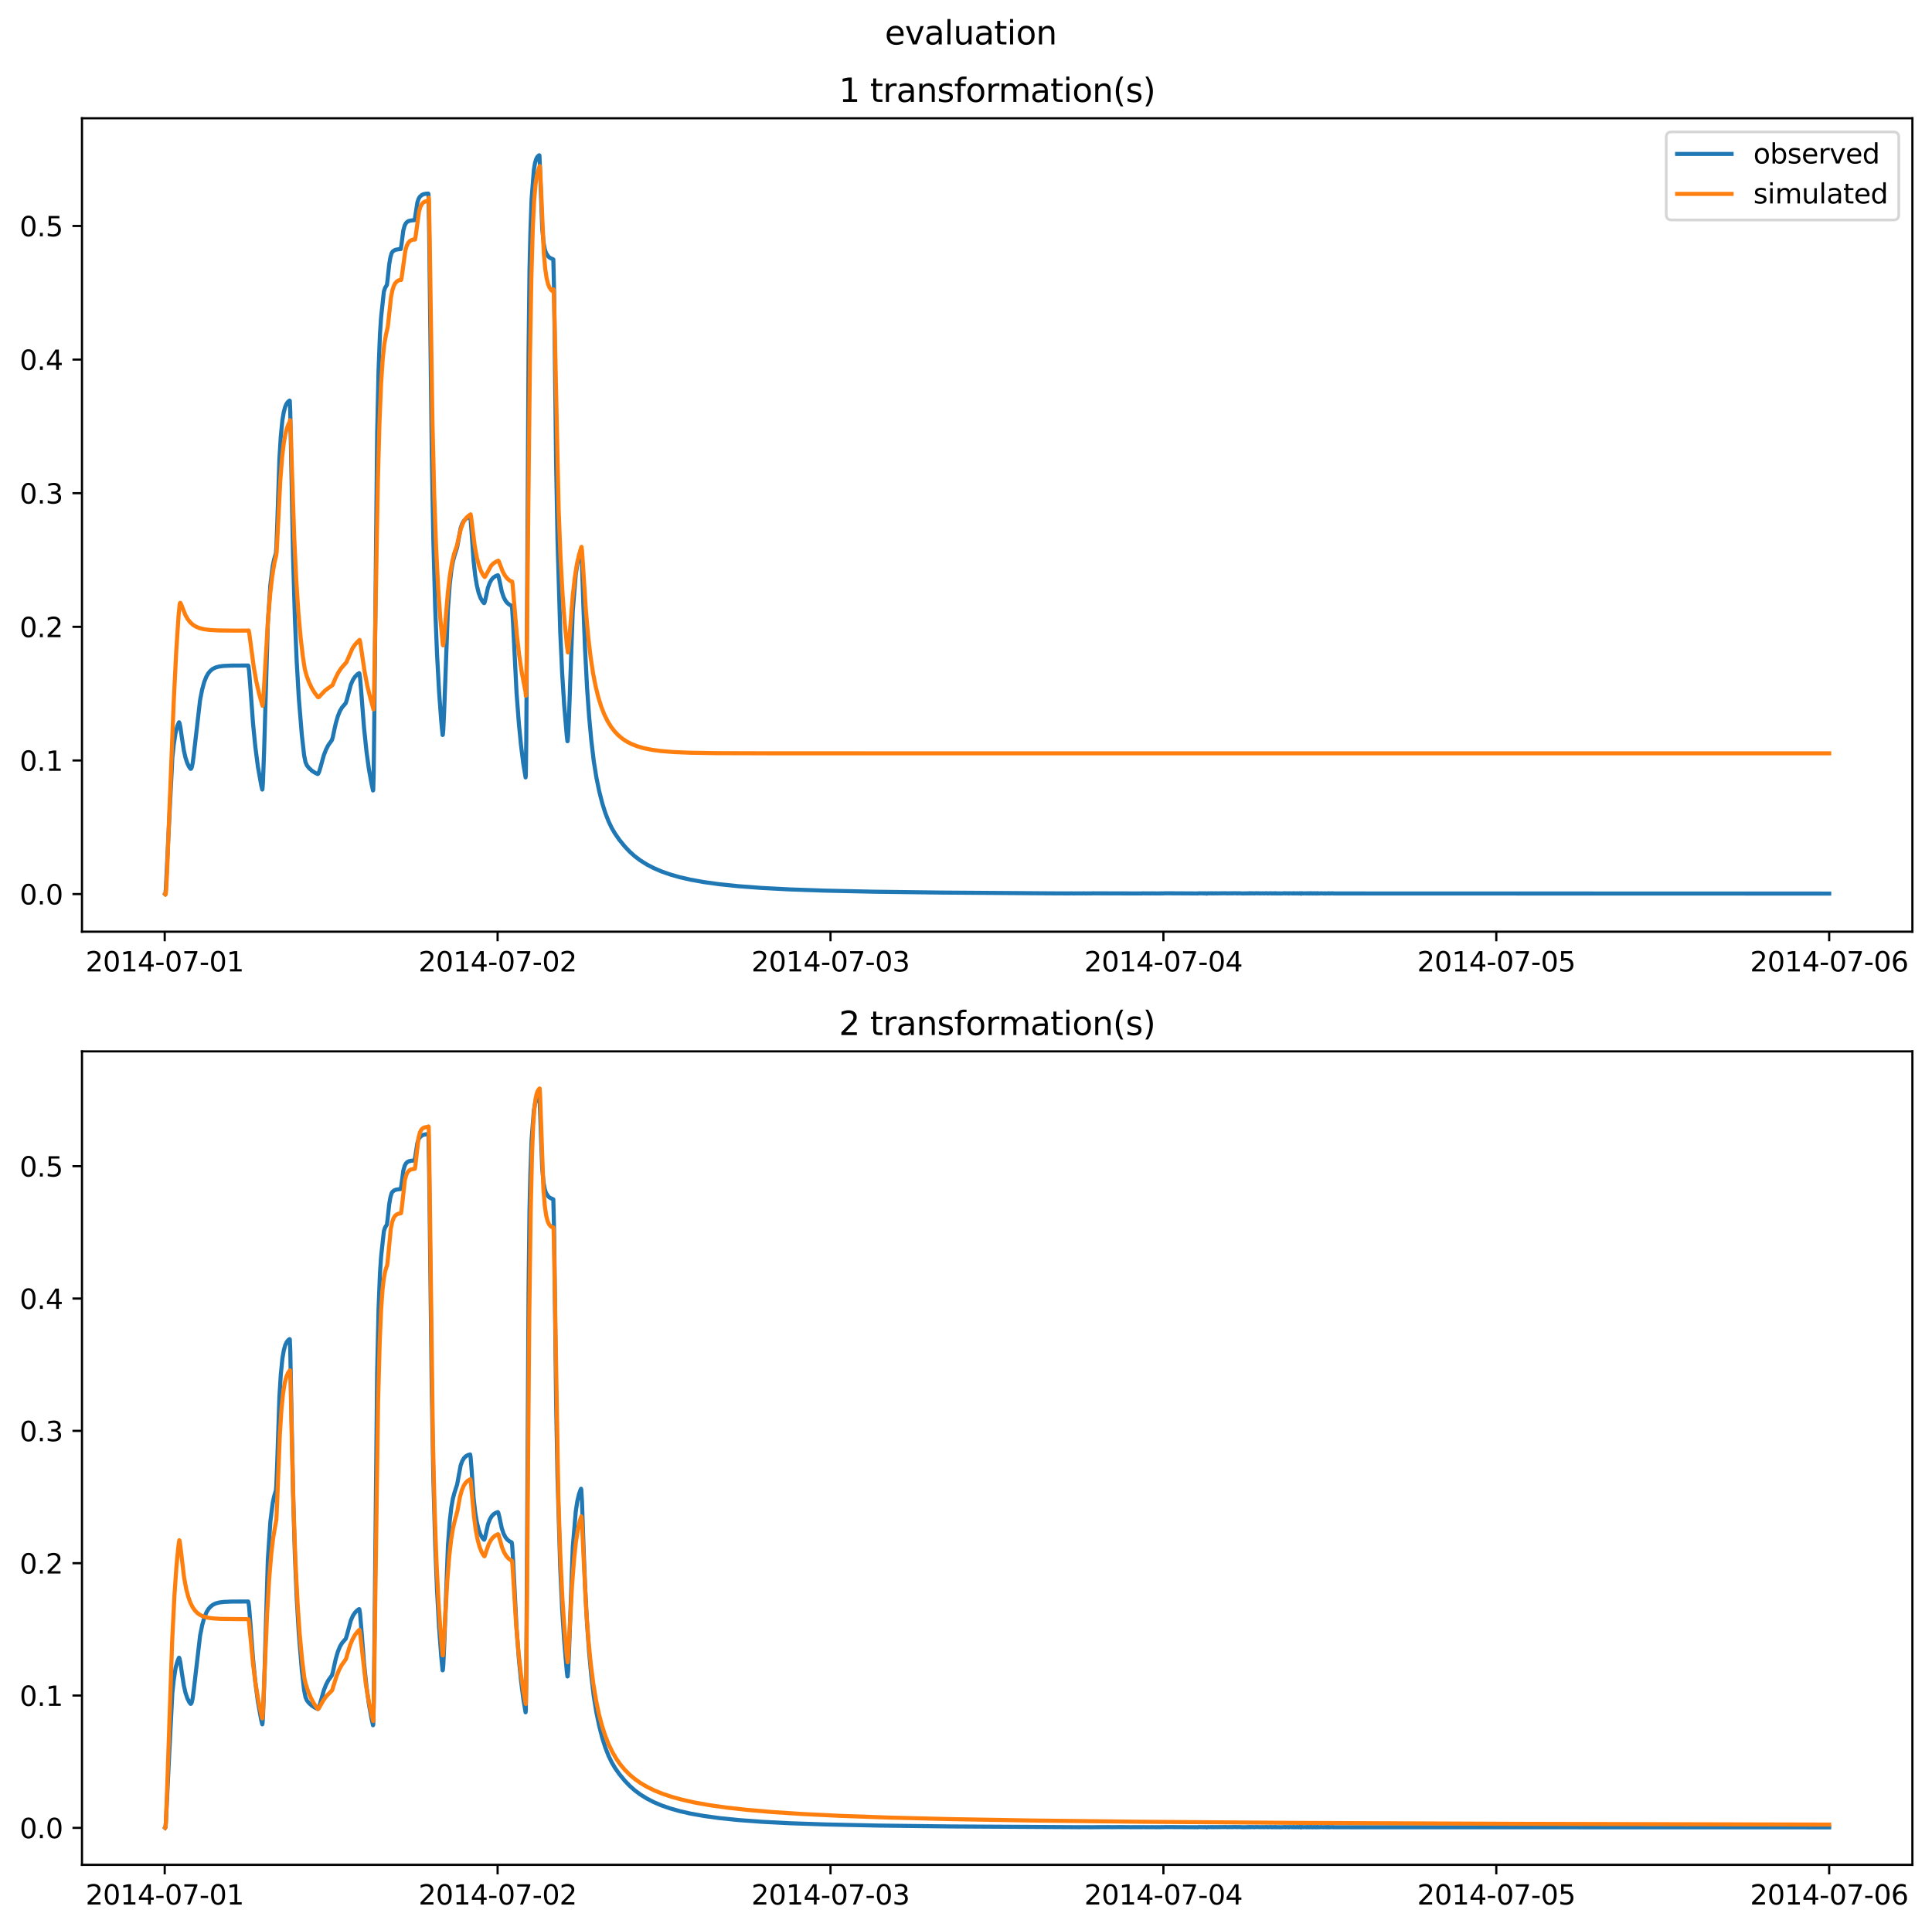 <?xml version="1.0" encoding="utf-8" standalone="no"?>
<!DOCTYPE svg PUBLIC "-//W3C//DTD SVG 1.1//EN"
  "http://www.w3.org/Graphics/SVG/1.1/DTD/svg11.dtd">
<svg xmlns:xlink="http://www.w3.org/1999/xlink" width="709.427pt" height="708.798pt" viewBox="0 0 709.427 708.798" xmlns="http://www.w3.org/2000/svg" version="1.1">
 <defs>
  <style type="text/css">*{stroke-linejoin: round; stroke-linecap: butt}</style>
 </defs>
 <g id="figure_1">
  <g id="patch_1">
   <path d="M 0 708.798 
L 709.427 708.798 
L 709.427 0 
L 0 0 
z
" style="fill: #ffffff"/>
  </g>
  <g id="axes_1">
   <g id="patch_2">
    <path d="M 30.103 342.2 
L 702.227 342.2 
L 702.227 43.44 
L 30.103 43.44 
z
" style="fill: #ffffff"/>
   </g>
   <g id="matplotlib.axis_1">
    <g id="xtick_1">
     <g id="line2d_1">
      <defs>
       <path id="m24c9909164" d="M 0 0 
L 0 3.5 
" style="stroke: #000000; stroke-width: 0.8"/>
      </defs>
      <g>
       <use xlink:href="#m24c9909164" x="60.484" y="342.2" style="stroke: #000000; stroke-width: 0.8"/>
      </g>
     </g>
     <g id="text_1">
      <!-- 2014-07-01 -->
      <g transform="translate(31.427 356.798) scale(0.1 -0.1)">
       <defs>
        <path id="DejaVuSans-32" d="M 1228 531 
L 3431 531 
L 3431 0 
L 469 0 
L 469 531 
Q 828 903 1448 1529 
Q 2069 2156 2228 2338 
Q 2531 2678 2651 2914 
Q 2772 3150 2772 3378 
Q 2772 3750 2511 3984 
Q 2250 4219 1831 4219 
Q 1534 4219 1204 4116 
Q 875 4013 500 3803 
L 500 4441 
Q 881 4594 1212 4672 
Q 1544 4750 1819 4750 
Q 2544 4750 2975 4387 
Q 3406 4025 3406 3419 
Q 3406 3131 3298 2873 
Q 3191 2616 2906 2266 
Q 2828 2175 2409 1742 
Q 1991 1309 1228 531 
z
" transform="scale(0.016)"/>
        <path id="DejaVuSans-30" d="M 2034 4250 
Q 1547 4250 1301 3770 
Q 1056 3291 1056 2328 
Q 1056 1369 1301 889 
Q 1547 409 2034 409 
Q 2525 409 2770 889 
Q 3016 1369 3016 2328 
Q 3016 3291 2770 3770 
Q 2525 4250 2034 4250 
z
M 2034 4750 
Q 2819 4750 3233 4129 
Q 3647 3509 3647 2328 
Q 3647 1150 3233 529 
Q 2819 -91 2034 -91 
Q 1250 -91 836 529 
Q 422 1150 422 2328 
Q 422 3509 836 4129 
Q 1250 4750 2034 4750 
z
" transform="scale(0.016)"/>
        <path id="DejaVuSans-31" d="M 794 531 
L 1825 531 
L 1825 4091 
L 703 3866 
L 703 4441 
L 1819 4666 
L 2450 4666 
L 2450 531 
L 3481 531 
L 3481 0 
L 794 0 
L 794 531 
z
" transform="scale(0.016)"/>
        <path id="DejaVuSans-34" d="M 2419 4116 
L 825 1625 
L 2419 1625 
L 2419 4116 
z
M 2253 4666 
L 3047 4666 
L 3047 1625 
L 3713 1625 
L 3713 1100 
L 3047 1100 
L 3047 0 
L 2419 0 
L 2419 1100 
L 313 1100 
L 313 1709 
L 2253 4666 
z
" transform="scale(0.016)"/>
        <path id="DejaVuSans-2d" d="M 313 2009 
L 1997 2009 
L 1997 1497 
L 313 1497 
L 313 2009 
z
" transform="scale(0.016)"/>
        <path id="DejaVuSans-37" d="M 525 4666 
L 3525 4666 
L 3525 4397 
L 1831 0 
L 1172 0 
L 2766 4134 
L 525 4134 
L 525 4666 
z
" transform="scale(0.016)"/>
       </defs>
       <use xlink:href="#DejaVuSans-32"/>
       <use xlink:href="#DejaVuSans-30" x="63.623"/>
       <use xlink:href="#DejaVuSans-31" x="127.246"/>
       <use xlink:href="#DejaVuSans-34" x="190.869"/>
       <use xlink:href="#DejaVuSans-2d" x="254.492"/>
       <use xlink:href="#DejaVuSans-30" x="290.576"/>
       <use xlink:href="#DejaVuSans-37" x="354.199"/>
       <use xlink:href="#DejaVuSans-2d" x="417.822"/>
       <use xlink:href="#DejaVuSans-30" x="453.906"/>
       <use xlink:href="#DejaVuSans-31" x="517.529"/>
      </g>
     </g>
    </g>
    <g id="xtick_2">
     <g id="line2d_2">
      <g>
       <use xlink:href="#m24c9909164" x="182.723" y="342.2" style="stroke: #000000; stroke-width: 0.8"/>
      </g>
     </g>
     <g id="text_2">
      <!-- 2014-07-02 -->
      <g transform="translate(153.665 356.798) scale(0.1 -0.1)">
       <use xlink:href="#DejaVuSans-32"/>
       <use xlink:href="#DejaVuSans-30" x="63.623"/>
       <use xlink:href="#DejaVuSans-31" x="127.246"/>
       <use xlink:href="#DejaVuSans-34" x="190.869"/>
       <use xlink:href="#DejaVuSans-2d" x="254.492"/>
       <use xlink:href="#DejaVuSans-30" x="290.576"/>
       <use xlink:href="#DejaVuSans-37" x="354.199"/>
       <use xlink:href="#DejaVuSans-2d" x="417.822"/>
       <use xlink:href="#DejaVuSans-30" x="453.906"/>
       <use xlink:href="#DejaVuSans-32" x="517.529"/>
      </g>
     </g>
    </g>
    <g id="xtick_3">
     <g id="line2d_3">
      <g>
       <use xlink:href="#m24c9909164" x="304.961" y="342.2" style="stroke: #000000; stroke-width: 0.8"/>
      </g>
     </g>
     <g id="text_3">
      <!-- 2014-07-03 -->
      <g transform="translate(275.903 356.798) scale(0.1 -0.1)">
       <defs>
        <path id="DejaVuSans-33" d="M 2597 2516 
Q 3050 2419 3304 2112 
Q 3559 1806 3559 1356 
Q 3559 666 3084 287 
Q 2609 -91 1734 -91 
Q 1441 -91 1130 -33 
Q 819 25 488 141 
L 488 750 
Q 750 597 1062 519 
Q 1375 441 1716 441 
Q 2309 441 2620 675 
Q 2931 909 2931 1356 
Q 2931 1769 2642 2001 
Q 2353 2234 1838 2234 
L 1294 2234 
L 1294 2753 
L 1863 2753 
Q 2328 2753 2575 2939 
Q 2822 3125 2822 3475 
Q 2822 3834 2567 4026 
Q 2313 4219 1838 4219 
Q 1578 4219 1281 4162 
Q 984 4106 628 3988 
L 628 4550 
Q 988 4650 1302 4700 
Q 1616 4750 1894 4750 
Q 2613 4750 3031 4423 
Q 3450 4097 3450 3541 
Q 3450 3153 3228 2886 
Q 3006 2619 2597 2516 
z
" transform="scale(0.016)"/>
       </defs>
       <use xlink:href="#DejaVuSans-32"/>
       <use xlink:href="#DejaVuSans-30" x="63.623"/>
       <use xlink:href="#DejaVuSans-31" x="127.246"/>
       <use xlink:href="#DejaVuSans-34" x="190.869"/>
       <use xlink:href="#DejaVuSans-2d" x="254.492"/>
       <use xlink:href="#DejaVuSans-30" x="290.576"/>
       <use xlink:href="#DejaVuSans-37" x="354.199"/>
       <use xlink:href="#DejaVuSans-2d" x="417.822"/>
       <use xlink:href="#DejaVuSans-30" x="453.906"/>
       <use xlink:href="#DejaVuSans-33" x="517.529"/>
      </g>
     </g>
    </g>
    <g id="xtick_4">
     <g id="line2d_4">
      <g>
       <use xlink:href="#m24c9909164" x="427.199" y="342.2" style="stroke: #000000; stroke-width: 0.8"/>
      </g>
     </g>
     <g id="text_4">
      <!-- 2014-07-04 -->
      <g transform="translate(398.141 356.798) scale(0.1 -0.1)">
       <use xlink:href="#DejaVuSans-32"/>
       <use xlink:href="#DejaVuSans-30" x="63.623"/>
       <use xlink:href="#DejaVuSans-31" x="127.246"/>
       <use xlink:href="#DejaVuSans-34" x="190.869"/>
       <use xlink:href="#DejaVuSans-2d" x="254.492"/>
       <use xlink:href="#DejaVuSans-30" x="290.576"/>
       <use xlink:href="#DejaVuSans-37" x="354.199"/>
       <use xlink:href="#DejaVuSans-2d" x="417.822"/>
       <use xlink:href="#DejaVuSans-30" x="453.906"/>
       <use xlink:href="#DejaVuSans-34" x="517.529"/>
      </g>
     </g>
    </g>
    <g id="xtick_5">
     <g id="line2d_5">
      <g>
       <use xlink:href="#m24c9909164" x="549.437" y="342.2" style="stroke: #000000; stroke-width: 0.8"/>
      </g>
     </g>
     <g id="text_5">
      <!-- 2014-07-05 -->
      <g transform="translate(520.38 356.798) scale(0.1 -0.1)">
       <defs>
        <path id="DejaVuSans-35" d="M 691 4666 
L 3169 4666 
L 3169 4134 
L 1269 4134 
L 1269 2991 
Q 1406 3038 1543 3061 
Q 1681 3084 1819 3084 
Q 2600 3084 3056 2656 
Q 3513 2228 3513 1497 
Q 3513 744 3044 326 
Q 2575 -91 1722 -91 
Q 1428 -91 1123 -41 
Q 819 9 494 109 
L 494 744 
Q 775 591 1075 516 
Q 1375 441 1709 441 
Q 2250 441 2565 725 
Q 2881 1009 2881 1497 
Q 2881 1984 2565 2268 
Q 2250 2553 1709 2553 
Q 1456 2553 1204 2497 
Q 953 2441 691 2322 
L 691 4666 
z
" transform="scale(0.016)"/>
       </defs>
       <use xlink:href="#DejaVuSans-32"/>
       <use xlink:href="#DejaVuSans-30" x="63.623"/>
       <use xlink:href="#DejaVuSans-31" x="127.246"/>
       <use xlink:href="#DejaVuSans-34" x="190.869"/>
       <use xlink:href="#DejaVuSans-2d" x="254.492"/>
       <use xlink:href="#DejaVuSans-30" x="290.576"/>
       <use xlink:href="#DejaVuSans-37" x="354.199"/>
       <use xlink:href="#DejaVuSans-2d" x="417.822"/>
       <use xlink:href="#DejaVuSans-30" x="453.906"/>
       <use xlink:href="#DejaVuSans-35" x="517.529"/>
      </g>
     </g>
    </g>
    <g id="xtick_6">
     <g id="line2d_6">
      <g>
       <use xlink:href="#m24c9909164" x="671.676" y="342.2" style="stroke: #000000; stroke-width: 0.8"/>
      </g>
     </g>
     <g id="text_6">
      <!-- 2014-07-06 -->
      <g transform="translate(642.618 356.798) scale(0.1 -0.1)">
       <defs>
        <path id="DejaVuSans-36" d="M 2113 2584 
Q 1688 2584 1439 2293 
Q 1191 2003 1191 1497 
Q 1191 994 1439 701 
Q 1688 409 2113 409 
Q 2538 409 2786 701 
Q 3034 994 3034 1497 
Q 3034 2003 2786 2293 
Q 2538 2584 2113 2584 
z
M 3366 4563 
L 3366 3988 
Q 3128 4100 2886 4159 
Q 2644 4219 2406 4219 
Q 1781 4219 1451 3797 
Q 1122 3375 1075 2522 
Q 1259 2794 1537 2939 
Q 1816 3084 2150 3084 
Q 2853 3084 3261 2657 
Q 3669 2231 3669 1497 
Q 3669 778 3244 343 
Q 2819 -91 2113 -91 
Q 1303 -91 875 529 
Q 447 1150 447 2328 
Q 447 3434 972 4092 
Q 1497 4750 2381 4750 
Q 2619 4750 2861 4703 
Q 3103 4656 3366 4563 
z
" transform="scale(0.016)"/>
       </defs>
       <use xlink:href="#DejaVuSans-32"/>
       <use xlink:href="#DejaVuSans-30" x="63.623"/>
       <use xlink:href="#DejaVuSans-31" x="127.246"/>
       <use xlink:href="#DejaVuSans-34" x="190.869"/>
       <use xlink:href="#DejaVuSans-2d" x="254.492"/>
       <use xlink:href="#DejaVuSans-30" x="290.576"/>
       <use xlink:href="#DejaVuSans-37" x="354.199"/>
       <use xlink:href="#DejaVuSans-2d" x="417.822"/>
       <use xlink:href="#DejaVuSans-30" x="453.906"/>
       <use xlink:href="#DejaVuSans-36" x="517.529"/>
      </g>
     </g>
    </g>
   </g>
   <g id="matplotlib.axis_2">
    <g id="ytick_1">
     <g id="line2d_7">
      <defs>
       <path id="m025d9aa224" d="M 0 0 
L -3.5 0 
" style="stroke: #000000; stroke-width: 0.8"/>
      </defs>
      <g>
       <use xlink:href="#m025d9aa224" x="30.103" y="328.382" style="stroke: #000000; stroke-width: 0.8"/>
      </g>
     </g>
     <g id="text_7">
      <!-- 0.0 -->
      <g transform="translate(7.2 332.181) scale(0.1 -0.1)">
       <defs>
        <path id="DejaVuSans-2e" d="M 684 794 
L 1344 794 
L 1344 0 
L 684 0 
L 684 794 
z
" transform="scale(0.016)"/>
       </defs>
       <use xlink:href="#DejaVuSans-30"/>
       <use xlink:href="#DejaVuSans-2e" x="63.623"/>
       <use xlink:href="#DejaVuSans-30" x="95.41"/>
      </g>
     </g>
    </g>
    <g id="ytick_2">
     <g id="line2d_8">
      <g>
       <use xlink:href="#m025d9aa224" x="30.103" y="279.303" style="stroke: #000000; stroke-width: 0.8"/>
      </g>
     </g>
     <g id="text_8">
      <!-- 0.1 -->
      <g transform="translate(7.2 283.102) scale(0.1 -0.1)">
       <use xlink:href="#DejaVuSans-30"/>
       <use xlink:href="#DejaVuSans-2e" x="63.623"/>
       <use xlink:href="#DejaVuSans-31" x="95.41"/>
      </g>
     </g>
    </g>
    <g id="ytick_3">
     <g id="line2d_9">
      <g>
       <use xlink:href="#m025d9aa224" x="30.103" y="230.224" style="stroke: #000000; stroke-width: 0.8"/>
      </g>
     </g>
     <g id="text_9">
      <!-- 0.2 -->
      <g transform="translate(7.2 234.023) scale(0.1 -0.1)">
       <use xlink:href="#DejaVuSans-30"/>
       <use xlink:href="#DejaVuSans-2e" x="63.623"/>
       <use xlink:href="#DejaVuSans-32" x="95.41"/>
      </g>
     </g>
    </g>
    <g id="ytick_4">
     <g id="line2d_10">
      <g>
       <use xlink:href="#m025d9aa224" x="30.103" y="181.145" style="stroke: #000000; stroke-width: 0.8"/>
      </g>
     </g>
     <g id="text_10">
      <!-- 0.3 -->
      <g transform="translate(7.2 184.944) scale(0.1 -0.1)">
       <use xlink:href="#DejaVuSans-30"/>
       <use xlink:href="#DejaVuSans-2e" x="63.623"/>
       <use xlink:href="#DejaVuSans-33" x="95.41"/>
      </g>
     </g>
    </g>
    <g id="ytick_5">
     <g id="line2d_11">
      <g>
       <use xlink:href="#m025d9aa224" x="30.103" y="132.066" style="stroke: #000000; stroke-width: 0.8"/>
      </g>
     </g>
     <g id="text_11">
      <!-- 0.4 -->
      <g transform="translate(7.2 135.865) scale(0.1 -0.1)">
       <use xlink:href="#DejaVuSans-30"/>
       <use xlink:href="#DejaVuSans-2e" x="63.623"/>
       <use xlink:href="#DejaVuSans-34" x="95.41"/>
      </g>
     </g>
    </g>
    <g id="ytick_6">
     <g id="line2d_12">
      <g>
       <use xlink:href="#m025d9aa224" x="30.103" y="82.987" style="stroke: #000000; stroke-width: 0.8"/>
      </g>
     </g>
     <g id="text_12">
      <!-- 0.5 -->
      <g transform="translate(7.2 86.786) scale(0.1 -0.1)">
       <use xlink:href="#DejaVuSans-30"/>
       <use xlink:href="#DejaVuSans-2e" x="63.623"/>
       <use xlink:href="#DejaVuSans-35" x="95.41"/>
      </g>
     </g>
    </g>
   </g>
   <g id="line2d_13">
    <path d="M 60.654 328.382 
L 60.739 328.264 
L 60.909 326.395 
L 62.012 303.584 
L 63.286 278.363 
L 63.795 273.536 
L 64.474 269.109 
L 65.153 266.61 
L 65.663 265.382 
L 65.747 265.275 
L 65.917 265.567 
L 66.257 267.16 
L 66.766 270.835 
L 67.53 275.725 
L 68.124 278.325 
L 68.803 280.359 
L 69.483 281.749 
L 69.992 282.399 
L 70.162 282.335 
L 70.416 281.822 
L 70.756 280.279 
L 71.18 276.959 
L 73.472 257.115 
L 74.236 253.218 
L 75 250.461 
L 75.764 248.541 
L 76.528 247.236 
L 77.292 246.34 
L 78.141 245.668 
L 79.16 245.166 
L 80.433 244.811 
L 82.131 244.586 
L 85.017 244.46 
L 91.129 244.431 
L 91.214 244.589 
L 91.468 246.461 
L 91.893 251.848 
L 92.912 265.713 
L 93.76 274.318 
L 94.694 281.555 
L 95.967 288.635 
L 96.307 289.997 
L 96.392 289.689 
L 96.562 287.18 
L 96.986 275.665 
L 98.344 229.053 
L 99.278 214.792 
L 100.127 208.005 
L 100.636 205.498 
L 101.146 203.774 
L 101.315 203.272 
L 101.485 200.934 
L 101.74 194.402 
L 102.589 168.807 
L 103.098 160.374 
L 103.692 154.367 
L 104.202 151.328 
L 104.711 149.446 
L 105.22 148.302 
L 105.814 147.517 
L 106.324 147.127 
L 106.409 147.18 
L 106.578 150.968 
L 106.918 168.662 
L 107.597 203.912 
L 108.276 227.07 
L 108.955 243.074 
L 109.719 256.332 
L 110.823 269.844 
L 111.672 277.395 
L 112.181 279.932 
L 112.69 281.12 
L 113.454 282.083 
L 114.558 283.092 
L 115.746 283.859 
L 116.68 284.297 
L 116.85 284.157 
L 117.189 283.454 
L 117.699 281.746 
L 118.887 277.453 
L 119.736 275.264 
L 120.585 273.638 
L 121.434 272.439 
L 121.858 271.864 
L 122.198 270.755 
L 122.792 267.95 
L 123.301 265.674 
L 124.065 263.033 
L 124.829 261.128 
L 125.593 259.844 
L 126.442 258.842 
L 126.951 258.272 
L 127.376 256.942 
L 128.819 251.5 
L 129.583 249.732 
L 130.347 248.568 
L 131.111 247.768 
L 131.875 247.232 
L 131.96 247.328 
L 132.215 248.98 
L 132.639 253.96 
L 133.658 267.174 
L 134.591 276.162 
L 135.44 282.345 
L 136.374 287.596 
L 136.968 290.337 
L 137.053 290.147 
L 137.223 283.582 
L 137.562 252.868 
L 138.496 158.982 
L 139.006 135.964 
L 139.515 122.791 
L 139.939 116.531 
L 140.958 107.122 
L 141.382 105.775 
L 141.892 104.929 
L 142.061 104.708 
L 142.316 102.756 
L 142.91 97.15 
L 143.335 94.615 
L 143.759 93.097 
L 144.099 92.5 
L 144.693 92.009 
L 145.287 91.73 
L 146.306 91.545 
L 147.155 91.468 
L 147.409 89.903 
L 148.089 84.668 
L 148.598 82.846 
L 149.022 82.022 
L 149.532 81.478 
L 150.126 81.157 
L 150.975 80.969 
L 152.248 80.848 
L 152.418 79.863 
L 153.267 74.357 
L 153.691 73.043 
L 154.2 72.213 
L 154.88 71.647 
L 155.474 71.335 
L 156.323 71.158 
L 157.256 71.097 
L 157.341 71.397 
L 157.596 85.578 
L 158.105 128.997 
L 158.53 165.4 
L 159.124 198.544 
L 159.803 223.357 
L 160.482 240.37 
L 161.246 254.327 
L 162.01 264.665 
L 162.519 269.954 
L 162.604 269.874 
L 162.774 268.038 
L 163.114 260.772 
L 164.472 223.824 
L 165.151 214.571 
L 165.745 209.422 
L 166.339 206.096 
L 166.934 203.915 
L 167.867 200.987 
L 169.141 193.997 
L 169.735 192.347 
L 170.329 191.317 
L 171.008 190.599 
L 171.772 190.14 
L 172.621 189.887 
L 172.791 190.758 
L 173.13 194.976 
L 173.894 205.953 
L 174.489 211.304 
L 175.083 214.952 
L 175.762 217.766 
L 176.441 219.621 
L 177.12 220.819 
L 177.714 221.516 
L 177.799 221.515 
L 177.969 221.185 
L 178.309 219.818 
L 179.157 215.888 
L 179.836 214.039 
L 180.516 212.857 
L 181.195 212.109 
L 181.959 211.594 
L 182.808 211.265 
L 182.977 211.504 
L 183.317 212.819 
L 184.251 217.271 
L 184.93 219.303 
L 185.609 220.616 
L 186.288 221.472 
L 187.052 222.083 
L 187.901 222.513 
L 188.071 223.683 
L 188.41 229.212 
L 189.683 254.533 
L 190.532 265.781 
L 191.296 273.561 
L 192.145 280.421 
L 192.994 285.534 
L 193.079 284.773 
L 193.249 271.816 
L 193.673 201.003 
L 194.098 128.261 
L 194.437 98.795 
L 194.777 84.736 
L 195.201 73.144 
L 196.05 62.296 
L 196.474 59.795 
L 196.899 58.393 
L 197.323 57.616 
L 197.833 57.121 
L 198.002 57.02 
L 198.087 57.1 
L 198.257 61.183 
L 199.106 83.967 
L 199.615 89.188 
L 200.04 91.528 
L 200.464 92.827 
L 201.143 93.953 
L 201.653 94.514 
L 202.247 94.853 
L 203.181 95.285 
L 203.435 105.755 
L 203.605 118.436 
L 204.199 169.929 
L 204.709 198.06 
L 205.727 232.196 
L 206.406 246.934 
L 207.17 259.03 
L 208.104 270.08 
L 208.359 272.241 
L 208.444 272.191 
L 208.613 270.364 
L 208.953 262.735 
L 210.311 224.456 
L 211.415 211.05 
L 212.009 207.141 
L 212.603 204.604 
L 213.197 202.945 
L 213.367 202.619 
L 213.452 203.008 
L 213.707 207.39 
L 214.216 222.636 
L 214.81 238.07 
L 215.574 252.728 
L 216.338 263.383 
L 217.102 271.711 
L 218.036 279.614 
L 218.97 285.439 
L 219.988 290.43 
L 221.177 295.118 
L 222.28 298.618 
L 223.469 301.677 
L 224.657 304.158 
L 225.846 306.183 
L 227.374 308.389 
L 229.411 310.895 
L 231.194 312.78 
L 233.061 314.456 
L 235.098 315.996 
L 237.475 317.494 
L 240.107 318.866 
L 242.908 320.067 
L 245.964 321.145 
L 249.614 322.19 
L 253.604 323.103 
L 258.442 323.975 
L 264.3 324.783 
L 271.261 325.5 
L 279.749 326.133 
L 290.021 326.669 
L 302.924 327.115 
L 321.005 327.511 
L 345.622 327.825 
L 386.878 328.117 
L 391.377 328.133 
L 392.82 328.134 
L 393.414 328.103 
L 394.178 328.143 
L 395.027 328.121 
L 396.809 328.121 
L 397.404 328.15 
L 397.743 328.092 
L 398.422 328.137 
L 400.12 328.122 
L 400.799 328.131 
L 401.478 328.086 
L 401.903 328.105 
L 418.965 328.149 
L 419.22 328.155 
L 419.39 328.102 
L 421.002 328.13 
L 421.172 328.117 
L 422.785 328.135 
L 422.955 328.09 
L 423.209 328.122 
L 424.143 328.136 
L 425.247 328.14 
L 425.417 328.113 
L 426.096 328.167 
L 426.35 328.079 
L 426.86 328.138 
L 427.029 328.116 
L 427.709 328.092 
L 427.878 328.081 
L 439.678 328.144 
L 439.847 328.176 
L 440.102 328.074 
L 440.272 328.092 
L 441.46 328.109 
L 441.63 328.121 
L 442.055 328.092 
L 442.139 328.153 
L 442.309 328.127 
L 442.564 328.084 
L 442.819 328.119 
L 442.988 328.148 
L 443.073 328.229 
L 443.328 328.138 
L 443.583 328.076 
L 443.837 328.122 
L 444.092 328.115 
L 444.686 328.088 
L 444.941 328.136 
L 445.11 328.065 
L 445.365 328.117 
L 445.62 328.116 
L 445.874 328.135 
L 446.129 328.076 
L 446.384 328.121 
L 446.723 328.084 
L 446.978 328.131 
L 447.148 328.109 
L 450.119 328.075 
L 450.289 328.084 
L 450.628 328.142 
L 450.798 328.108 
L 452.241 328.094 
L 452.411 328.128 
L 452.496 328.067 
L 452.665 328.103 
L 453.514 328.057 
L 453.684 328.095 
L 453.939 328.057 
L 454.193 328.135 
L 454.363 328.079 
L 454.533 328.132 
L 454.788 328.067 
L 454.957 328.064 
L 455.127 328.087 
L 456.655 328.162 
L 456.825 328.119 
L 457.334 328.15 
L 457.504 328.099 
L 458.098 328.146 
L 458.268 328.077 
L 458.523 328.136 
L 458.693 328.054 
L 458.862 328.129 
L 459.117 328.068 
L 459.287 328.135 
L 459.372 328.068 
L 459.541 328.109 
L 459.796 328.075 
L 459.966 328.099 
L 460.305 328.085 
L 460.39 328.145 
L 460.56 328.139 
L 461.324 328.056 
L 461.494 328.091 
L 462.088 328.098 
L 462.258 328.091 
L 462.682 328.138 
L 462.852 328.111 
L 464.04 328.109 
L 464.21 328.146 
L 464.72 328.078 
L 464.889 328.096 
L 464.974 328.058 
L 465.144 328.101 
L 465.484 328.1 
L 465.568 328.155 
L 465.738 328.138 
L 466.417 328.067 
L 466.587 328.12 
L 466.842 328.067 
L 467.012 328.165 
L 467.181 328.151 
L 467.351 328.096 
L 467.691 328.106 
L 467.945 328.156 
L 468.115 328.049 
L 468.285 328.128 
L 468.37 328.095 
L 468.539 328.149 
L 468.624 328.073 
L 468.794 328.149 
L 468.964 328.149 
L 469.219 328.153 
L 469.388 328.095 
L 469.643 328.148 
L 469.813 328.112 
L 469.983 328.175 
L 470.152 328.118 
L 470.492 328.162 
L 470.662 328.135 
L 470.831 328.106 
L 471.001 328.146 
L 471.595 328.056 
L 471.765 328.094 
L 472.02 328.15 
L 472.105 328.068 
L 472.275 328.107 
L 472.784 328.1 
L 473.039 328.078 
L 473.208 328.188 
L 473.378 328.128 
L 473.548 328.085 
L 474.736 328.143 
L 474.821 328.074 
L 474.991 328.128 
L 475.076 328.052 
L 475.246 328.159 
L 475.415 328.133 
L 475.925 328.101 
L 476.01 328.161 
L 476.179 328.107 
L 476.349 328.095 
L 476.604 328.079 
L 476.774 328.166 
L 476.943 328.14 
L 477.113 328.116 
L 477.198 328.061 
L 477.368 328.166 
L 477.538 328.07 
L 477.792 328.245 
L 477.962 328.091 
L 478.132 328.06 
L 478.641 328.159 
L 478.811 328.118 
L 478.981 328.147 
L 479.15 328.093 
L 479.405 328.128 
L 479.575 328.135 
L 479.745 328.162 
L 479.83 328.076 
L 479.999 328.17 
L 480.169 328.097 
L 480.339 328.133 
L 480.424 328.079 
L 480.594 328.154 
L 480.678 328.079 
L 480.848 328.184 
L 481.018 328.101 
L 481.188 328.136 
L 481.273 328.052 
L 481.442 328.126 
L 481.527 328.071 
L 481.697 328.168 
L 481.782 328.086 
L 481.952 328.182 
L 482.122 328.103 
L 482.291 328.171 
L 482.461 328.074 
L 482.631 328.082 
L 482.885 328.161 
L 482.97 328.077 
L 483.14 328.189 
L 483.31 328.095 
L 483.48 328.16 
L 483.565 328.071 
L 483.734 328.171 
L 483.904 328.051 
L 484.074 328.16 
L 484.244 328.125 
L 484.583 328.15 
L 484.753 328.136 
L 484.923 328.09 
L 486.111 328.145 
L 486.281 328.117 
L 486.366 328.176 
L 486.536 328.084 
L 486.705 328.126 
L 486.875 328.18 
L 487.724 328.078 
L 487.894 328.16 
L 487.979 328.073 
L 488.149 328.173 
L 488.403 328.104 
L 488.573 328.13 
L 488.743 328.137 
L 489.422 328.074 
L 489.592 328.164 
L 489.761 328.131 
L 489.931 328.149 
L 490.101 328.153 
L 671.676 328.194 
L 671.676 328.194 
" clip-path="url(#pfeb2eade48)" style="fill: none; stroke: #1f77b4; stroke-width: 1.5; stroke-linecap: square"/>
   </g>
   <g id="line2d_14">
    <path d="M 60.654 328.382 
L 60.739 328.62 
L 60.824 328.54 
L 60.994 326.968 
L 61.333 320.525 
L 62.267 296.258 
L 63.795 257.615 
L 64.729 238.952 
L 65.578 225.998 
L 66.002 221.68 
L 66.172 221.409 
L 66.342 221.548 
L 66.681 222.339 
L 68.039 225.825 
L 68.888 227.336 
L 69.822 228.54 
L 70.841 229.467 
L 71.944 230.157 
L 73.218 230.684 
L 74.83 231.09 
L 76.953 231.372 
L 80.178 231.548 
L 86.545 231.625 
L 91.129 231.605 
L 91.299 231.558 
L 91.468 232.202 
L 91.893 235.298 
L 93.166 244.886 
L 94.1 250.185 
L 95.119 254.703 
L 96.392 259.231 
L 96.562 258.177 
L 96.901 253.144 
L 98.429 227.361 
L 99.193 218.338 
L 99.957 211.716 
L 100.721 206.976 
L 101.315 204.35 
L 101.4 204.22 
L 101.57 202.891 
L 101.91 196.561 
L 102.928 176.438 
L 103.607 167.779 
L 104.202 162.753 
L 104.796 159.386 
L 105.39 157.154 
L 105.984 155.684 
L 106.409 154.824 
L 106.494 154.313 
L 106.578 154.415 
L 106.748 157.433 
L 107.258 174.125 
L 108.022 196.981 
L 108.786 213.118 
L 109.549 224.729 
L 110.398 234.257 
L 111.247 241.444 
L 111.926 245.76 
L 112.605 248.238 
L 113.539 250.748 
L 114.558 252.874 
L 115.661 254.659 
L 116.765 256.059 
L 117.02 256.055 
L 117.444 255.662 
L 119.312 253.672 
L 120.585 252.71 
L 122.113 251.626 
L 123.132 249.205 
L 124.15 247.148 
L 125.169 245.576 
L 126.187 244.388 
L 127.206 243.236 
L 129.413 238.147 
L 130.347 236.767 
L 131.366 235.662 
L 132.045 235.031 
L 132.215 235.528 
L 132.639 238.235 
L 133.912 246.912 
L 134.931 252.16 
L 135.95 256.253 
L 137.138 260.542 
L 137.308 256.251 
L 137.732 233.447 
L 138.751 176.923 
L 139.345 155.202 
L 139.939 140.893 
L 140.534 131.876 
L 141.128 126.346 
L 141.722 123.011 
L 142.401 120.016 
L 143.589 109.072 
L 144.099 106.568 
L 144.608 105.009 
L 145.117 104.048 
L 145.712 103.385 
L 146.391 102.974 
L 147.155 102.774 
L 147.24 102.853 
L 147.325 102.772 
L 147.494 101.869 
L 148.852 91.971 
L 149.362 90.261 
L 149.871 89.24 
L 150.465 88.562 
L 151.144 88.159 
L 151.993 87.928 
L 152.248 87.922 
L 152.333 88.007 
L 152.418 87.929 
L 152.588 87.021 
L 153.861 77.709 
L 154.37 75.992 
L 154.88 74.999 
L 155.389 74.43 
L 156.068 74.032 
L 156.917 73.816 
L 157.256 73.801 
L 157.341 73.475 
L 157.426 72.603 
L 157.511 73.225 
L 157.766 86.623 
L 158.784 154.467 
L 159.463 182.347 
L 160.143 201.222 
L 160.907 216.149 
L 161.671 226.971 
L 162.604 236.873 
L 162.689 237.029 
L 162.859 236.279 
L 163.199 232.621 
L 164.472 217.408 
L 165.236 211.049 
L 166 206.505 
L 166.764 203.315 
L 167.528 201.115 
L 167.782 200.458 
L 168.462 197.307 
L 169.226 194.27 
L 169.905 192.379 
L 170.584 191.059 
L 171.348 190.051 
L 172.197 189.328 
L 172.791 188.905 
L 172.961 189.621 
L 173.385 193.097 
L 174.319 200.532 
L 175.083 204.723 
L 175.847 207.648 
L 176.611 209.708 
L 177.375 211.169 
L 177.969 211.937 
L 178.224 211.634 
L 180.346 207.761 
L 181.195 206.927 
L 182.128 206.318 
L 182.977 205.925 
L 183.147 206.13 
L 183.572 207.233 
L 184.59 209.902 
L 185.354 211.305 
L 186.203 212.4 
L 187.137 213.218 
L 187.901 213.636 
L 187.986 213.547 
L 188.071 213.647 
L 188.24 214.761 
L 188.75 220.935 
L 189.768 232.943 
L 190.617 240.431 
L 191.551 246.741 
L 192.485 251.641 
L 192.994 254.201 
L 193.079 255.535 
L 193.164 255.46 
L 193.334 248.027 
L 193.758 208.862 
L 194.607 131.086 
L 195.116 102.063 
L 195.626 84.165 
L 196.135 73.667 
L 196.644 67.681 
L 197.154 64.322 
L 197.663 62.453 
L 198.172 60.994 
L 198.257 61.122 
L 198.427 63.926 
L 199.7 93.133 
L 200.21 98.747 
L 200.719 102.175 
L 201.228 104.272 
L 201.738 105.558 
L 202.332 106.449 
L 202.926 106.957 
L 203.096 107.077 
L 203.181 106.883 
L 203.265 106.281 
L 203.35 106.736 
L 203.52 112.381 
L 205.133 187.069 
L 205.812 204.524 
L 206.576 218.499 
L 207.34 228.721 
L 208.189 237.231 
L 208.529 239.638 
L 208.698 238.753 
L 209.038 234.839 
L 210.311 218.787 
L 211.075 212.046 
L 211.839 207.21 
L 212.603 203.808 
L 213.452 200.968 
L 213.537 200.858 
L 213.707 202.045 
L 214.131 208.493 
L 215.15 224.303 
L 215.999 233.928 
L 216.848 241.191 
L 217.781 247.325 
L 218.715 252.1 
L 219.734 256.206 
L 220.837 259.712 
L 221.941 262.501 
L 223.129 264.906 
L 224.403 266.966 
L 225.676 268.62 
L 227.034 270.041 
L 228.562 271.317 
L 230.175 272.379 
L 232.042 273.334 
L 234.08 274.124 
L 236.457 274.806 
L 239.258 275.375 
L 242.738 275.845 
L 247.152 276.204 
L 253.264 276.461 
L 262.857 276.617 
L 283.569 276.679 
L 470.152 276.684 
L 671.676 276.684 
L 671.676 276.684 
" clip-path="url(#pfeb2eade48)" style="fill: none; stroke: #ff7f0e; stroke-width: 1.5; stroke-linecap: square"/>
   </g>
   <g id="patch_3">
    <path d="M 30.103 342.2 
L 30.103 43.44 
" style="fill: none; stroke: #000000; stroke-width: 0.8; stroke-linejoin: miter; stroke-linecap: square"/>
   </g>
   <g id="patch_4">
    <path d="M 702.227 342.2 
L 702.227 43.44 
" style="fill: none; stroke: #000000; stroke-width: 0.8; stroke-linejoin: miter; stroke-linecap: square"/>
   </g>
   <g id="patch_5">
    <path d="M 30.103 342.2 
L 702.227 342.2 
" style="fill: none; stroke: #000000; stroke-width: 0.8; stroke-linejoin: miter; stroke-linecap: square"/>
   </g>
   <g id="patch_6">
    <path d="M 30.103 43.44 
L 702.227 43.44 
" style="fill: none; stroke: #000000; stroke-width: 0.8; stroke-linejoin: miter; stroke-linecap: square"/>
   </g>
   <g id="text_13">
    <!-- 1 transformation(s) -->
    <g transform="translate(308.05 37.44) scale(0.12 -0.12)">
     <defs>
      <path id="DejaVuSans-20" transform="scale(0.016)"/>
      <path id="DejaVuSans-74" d="M 1172 4494 
L 1172 3500 
L 2356 3500 
L 2356 3053 
L 1172 3053 
L 1172 1153 
Q 1172 725 1289 603 
Q 1406 481 1766 481 
L 2356 481 
L 2356 0 
L 1766 0 
Q 1100 0 847 248 
Q 594 497 594 1153 
L 594 3053 
L 172 3053 
L 172 3500 
L 594 3500 
L 594 4494 
L 1172 4494 
z
" transform="scale(0.016)"/>
      <path id="DejaVuSans-72" d="M 2631 2963 
Q 2534 3019 2420 3045 
Q 2306 3072 2169 3072 
Q 1681 3072 1420 2755 
Q 1159 2438 1159 1844 
L 1159 0 
L 581 0 
L 581 3500 
L 1159 3500 
L 1159 2956 
Q 1341 3275 1631 3429 
Q 1922 3584 2338 3584 
Q 2397 3584 2469 3576 
Q 2541 3569 2628 3553 
L 2631 2963 
z
" transform="scale(0.016)"/>
      <path id="DejaVuSans-61" d="M 2194 1759 
Q 1497 1759 1228 1600 
Q 959 1441 959 1056 
Q 959 750 1161 570 
Q 1363 391 1709 391 
Q 2188 391 2477 730 
Q 2766 1069 2766 1631 
L 2766 1759 
L 2194 1759 
z
M 3341 1997 
L 3341 0 
L 2766 0 
L 2766 531 
Q 2569 213 2275 61 
Q 1981 -91 1556 -91 
Q 1019 -91 701 211 
Q 384 513 384 1019 
Q 384 1609 779 1909 
Q 1175 2209 1959 2209 
L 2766 2209 
L 2766 2266 
Q 2766 2663 2505 2880 
Q 2244 3097 1772 3097 
Q 1472 3097 1187 3025 
Q 903 2953 641 2809 
L 641 3341 
Q 956 3463 1253 3523 
Q 1550 3584 1831 3584 
Q 2591 3584 2966 3190 
Q 3341 2797 3341 1997 
z
" transform="scale(0.016)"/>
      <path id="DejaVuSans-6e" d="M 3513 2113 
L 3513 0 
L 2938 0 
L 2938 2094 
Q 2938 2591 2744 2837 
Q 2550 3084 2163 3084 
Q 1697 3084 1428 2787 
Q 1159 2491 1159 1978 
L 1159 0 
L 581 0 
L 581 3500 
L 1159 3500 
L 1159 2956 
Q 1366 3272 1645 3428 
Q 1925 3584 2291 3584 
Q 2894 3584 3203 3211 
Q 3513 2838 3513 2113 
z
" transform="scale(0.016)"/>
      <path id="DejaVuSans-73" d="M 2834 3397 
L 2834 2853 
Q 2591 2978 2328 3040 
Q 2066 3103 1784 3103 
Q 1356 3103 1142 2972 
Q 928 2841 928 2578 
Q 928 2378 1081 2264 
Q 1234 2150 1697 2047 
L 1894 2003 
Q 2506 1872 2764 1633 
Q 3022 1394 3022 966 
Q 3022 478 2636 193 
Q 2250 -91 1575 -91 
Q 1294 -91 989 -36 
Q 684 19 347 128 
L 347 722 
Q 666 556 975 473 
Q 1284 391 1588 391 
Q 1994 391 2212 530 
Q 2431 669 2431 922 
Q 2431 1156 2273 1281 
Q 2116 1406 1581 1522 
L 1381 1569 
Q 847 1681 609 1914 
Q 372 2147 372 2553 
Q 372 3047 722 3315 
Q 1072 3584 1716 3584 
Q 2034 3584 2315 3537 
Q 2597 3491 2834 3397 
z
" transform="scale(0.016)"/>
      <path id="DejaVuSans-66" d="M 2375 4863 
L 2375 4384 
L 1825 4384 
Q 1516 4384 1395 4259 
Q 1275 4134 1275 3809 
L 1275 3500 
L 2222 3500 
L 2222 3053 
L 1275 3053 
L 1275 0 
L 697 0 
L 697 3053 
L 147 3053 
L 147 3500 
L 697 3500 
L 697 3744 
Q 697 4328 969 4595 
Q 1241 4863 1831 4863 
L 2375 4863 
z
" transform="scale(0.016)"/>
      <path id="DejaVuSans-6f" d="M 1959 3097 
Q 1497 3097 1228 2736 
Q 959 2375 959 1747 
Q 959 1119 1226 758 
Q 1494 397 1959 397 
Q 2419 397 2687 759 
Q 2956 1122 2956 1747 
Q 2956 2369 2687 2733 
Q 2419 3097 1959 3097 
z
M 1959 3584 
Q 2709 3584 3137 3096 
Q 3566 2609 3566 1747 
Q 3566 888 3137 398 
Q 2709 -91 1959 -91 
Q 1206 -91 779 398 
Q 353 888 353 1747 
Q 353 2609 779 3096 
Q 1206 3584 1959 3584 
z
" transform="scale(0.016)"/>
      <path id="DejaVuSans-6d" d="M 3328 2828 
Q 3544 3216 3844 3400 
Q 4144 3584 4550 3584 
Q 5097 3584 5394 3201 
Q 5691 2819 5691 2113 
L 5691 0 
L 5113 0 
L 5113 2094 
Q 5113 2597 4934 2840 
Q 4756 3084 4391 3084 
Q 3944 3084 3684 2787 
Q 3425 2491 3425 1978 
L 3425 0 
L 2847 0 
L 2847 2094 
Q 2847 2600 2669 2842 
Q 2491 3084 2119 3084 
Q 1678 3084 1418 2786 
Q 1159 2488 1159 1978 
L 1159 0 
L 581 0 
L 581 3500 
L 1159 3500 
L 1159 2956 
Q 1356 3278 1631 3431 
Q 1906 3584 2284 3584 
Q 2666 3584 2933 3390 
Q 3200 3197 3328 2828 
z
" transform="scale(0.016)"/>
      <path id="DejaVuSans-69" d="M 603 3500 
L 1178 3500 
L 1178 0 
L 603 0 
L 603 3500 
z
M 603 4863 
L 1178 4863 
L 1178 4134 
L 603 4134 
L 603 4863 
z
" transform="scale(0.016)"/>
      <path id="DejaVuSans-28" d="M 1984 4856 
Q 1566 4138 1362 3434 
Q 1159 2731 1159 2009 
Q 1159 1288 1364 580 
Q 1569 -128 1984 -844 
L 1484 -844 
Q 1016 -109 783 600 
Q 550 1309 550 2009 
Q 550 2706 781 3412 
Q 1013 4119 1484 4856 
L 1984 4856 
z
" transform="scale(0.016)"/>
      <path id="DejaVuSans-29" d="M 513 4856 
L 1013 4856 
Q 1481 4119 1714 3412 
Q 1947 2706 1947 2009 
Q 1947 1309 1714 600 
Q 1481 -109 1013 -844 
L 513 -844 
Q 928 -128 1133 580 
Q 1338 1288 1338 2009 
Q 1338 2731 1133 3434 
Q 928 4138 513 4856 
z
" transform="scale(0.016)"/>
     </defs>
     <use xlink:href="#DejaVuSans-31"/>
     <use xlink:href="#DejaVuSans-20" x="63.623"/>
     <use xlink:href="#DejaVuSans-74" x="95.41"/>
     <use xlink:href="#DejaVuSans-72" x="134.619"/>
     <use xlink:href="#DejaVuSans-61" x="175.732"/>
     <use xlink:href="#DejaVuSans-6e" x="237.012"/>
     <use xlink:href="#DejaVuSans-73" x="300.391"/>
     <use xlink:href="#DejaVuSans-66" x="352.49"/>
     <use xlink:href="#DejaVuSans-6f" x="387.695"/>
     <use xlink:href="#DejaVuSans-72" x="448.877"/>
     <use xlink:href="#DejaVuSans-6d" x="488.24"/>
     <use xlink:href="#DejaVuSans-61" x="585.652"/>
     <use xlink:href="#DejaVuSans-74" x="646.932"/>
     <use xlink:href="#DejaVuSans-69" x="686.141"/>
     <use xlink:href="#DejaVuSans-6f" x="713.924"/>
     <use xlink:href="#DejaVuSans-6e" x="775.105"/>
     <use xlink:href="#DejaVuSans-28" x="838.484"/>
     <use xlink:href="#DejaVuSans-73" x="877.498"/>
     <use xlink:href="#DejaVuSans-29" x="929.598"/>
    </g>
   </g>
   <g id="legend_1">
    <g id="patch_7">
     <path d="M 613.833 80.796 
L 695.227 80.796 
Q 697.227 80.796 697.227 78.796 
L 697.227 50.44 
Q 697.227 48.44 695.227 48.44 
L 613.833 48.44 
Q 611.833 48.44 611.833 50.44 
L 611.833 78.796 
Q 611.833 80.796 613.833 80.796 
z
" style="fill: #ffffff; opacity: 0.8; stroke: #cccccc; stroke-linejoin: miter"/>
    </g>
    <g id="line2d_15">
     <path d="M 615.833 56.538 
L 625.833 56.538 
L 635.833 56.538 
" style="fill: none; stroke: #1f77b4; stroke-width: 1.5; stroke-linecap: square"/>
    </g>
    <g id="text_14">
     <!-- observed -->
     <g transform="translate(643.833 60.038) scale(0.1 -0.1)">
      <defs>
       <path id="DejaVuSans-62" d="M 3116 1747 
Q 3116 2381 2855 2742 
Q 2594 3103 2138 3103 
Q 1681 3103 1420 2742 
Q 1159 2381 1159 1747 
Q 1159 1113 1420 752 
Q 1681 391 2138 391 
Q 2594 391 2855 752 
Q 3116 1113 3116 1747 
z
M 1159 2969 
Q 1341 3281 1617 3432 
Q 1894 3584 2278 3584 
Q 2916 3584 3314 3078 
Q 3713 2572 3713 1747 
Q 3713 922 3314 415 
Q 2916 -91 2278 -91 
Q 1894 -91 1617 61 
Q 1341 213 1159 525 
L 1159 0 
L 581 0 
L 581 4863 
L 1159 4863 
L 1159 2969 
z
" transform="scale(0.016)"/>
       <path id="DejaVuSans-65" d="M 3597 1894 
L 3597 1613 
L 953 1613 
Q 991 1019 1311 708 
Q 1631 397 2203 397 
Q 2534 397 2845 478 
Q 3156 559 3463 722 
L 3463 178 
Q 3153 47 2828 -22 
Q 2503 -91 2169 -91 
Q 1331 -91 842 396 
Q 353 884 353 1716 
Q 353 2575 817 3079 
Q 1281 3584 2069 3584 
Q 2775 3584 3186 3129 
Q 3597 2675 3597 1894 
z
M 3022 2063 
Q 3016 2534 2758 2815 
Q 2500 3097 2075 3097 
Q 1594 3097 1305 2825 
Q 1016 2553 972 2059 
L 3022 2063 
z
" transform="scale(0.016)"/>
       <path id="DejaVuSans-76" d="M 191 3500 
L 800 3500 
L 1894 563 
L 2988 3500 
L 3597 3500 
L 2284 0 
L 1503 0 
L 191 3500 
z
" transform="scale(0.016)"/>
       <path id="DejaVuSans-64" d="M 2906 2969 
L 2906 4863 
L 3481 4863 
L 3481 0 
L 2906 0 
L 2906 525 
Q 2725 213 2448 61 
Q 2172 -91 1784 -91 
Q 1150 -91 751 415 
Q 353 922 353 1747 
Q 353 2572 751 3078 
Q 1150 3584 1784 3584 
Q 2172 3584 2448 3432 
Q 2725 3281 2906 2969 
z
M 947 1747 
Q 947 1113 1208 752 
Q 1469 391 1925 391 
Q 2381 391 2643 752 
Q 2906 1113 2906 1747 
Q 2906 2381 2643 2742 
Q 2381 3103 1925 3103 
Q 1469 3103 1208 2742 
Q 947 2381 947 1747 
z
" transform="scale(0.016)"/>
      </defs>
      <use xlink:href="#DejaVuSans-6f"/>
      <use xlink:href="#DejaVuSans-62" x="61.182"/>
      <use xlink:href="#DejaVuSans-73" x="124.658"/>
      <use xlink:href="#DejaVuSans-65" x="176.758"/>
      <use xlink:href="#DejaVuSans-72" x="238.281"/>
      <use xlink:href="#DejaVuSans-76" x="279.395"/>
      <use xlink:href="#DejaVuSans-65" x="338.574"/>
      <use xlink:href="#DejaVuSans-64" x="400.098"/>
     </g>
    </g>
    <g id="line2d_16">
     <path d="M 615.833 71.217 
L 625.833 71.217 
L 635.833 71.217 
" style="fill: none; stroke: #ff7f0e; stroke-width: 1.5; stroke-linecap: square"/>
    </g>
    <g id="text_15">
     <!-- simulated -->
     <g transform="translate(643.833 74.717) scale(0.1 -0.1)">
      <defs>
       <path id="DejaVuSans-75" d="M 544 1381 
L 544 3500 
L 1119 3500 
L 1119 1403 
Q 1119 906 1312 657 
Q 1506 409 1894 409 
Q 2359 409 2629 706 
Q 2900 1003 2900 1516 
L 2900 3500 
L 3475 3500 
L 3475 0 
L 2900 0 
L 2900 538 
Q 2691 219 2414 64 
Q 2138 -91 1772 -91 
Q 1169 -91 856 284 
Q 544 659 544 1381 
z
M 1991 3584 
L 1991 3584 
z
" transform="scale(0.016)"/>
       <path id="DejaVuSans-6c" d="M 603 4863 
L 1178 4863 
L 1178 0 
L 603 0 
L 603 4863 
z
" transform="scale(0.016)"/>
      </defs>
      <use xlink:href="#DejaVuSans-73"/>
      <use xlink:href="#DejaVuSans-69" x="52.1"/>
      <use xlink:href="#DejaVuSans-6d" x="79.883"/>
      <use xlink:href="#DejaVuSans-75" x="177.295"/>
      <use xlink:href="#DejaVuSans-6c" x="240.674"/>
      <use xlink:href="#DejaVuSans-61" x="268.457"/>
      <use xlink:href="#DejaVuSans-74" x="329.736"/>
      <use xlink:href="#DejaVuSans-65" x="368.945"/>
      <use xlink:href="#DejaVuSans-64" x="430.469"/>
     </g>
    </g>
   </g>
  </g>
  <g id="axes_2">
   <g id="patch_8">
    <path d="M 30.103 684.92 
L 702.227 684.92 
L 702.227 386.16 
L 30.103 386.16 
z
" style="fill: #ffffff"/>
   </g>
   <g id="matplotlib.axis_3">
    <g id="xtick_7">
     <g id="line2d_17">
      <g>
       <use xlink:href="#m24c9909164" x="60.484" y="684.92" style="stroke: #000000; stroke-width: 0.8"/>
      </g>
     </g>
     <g id="text_16">
      <!-- 2014-07-01 -->
      <g transform="translate(31.427 699.518) scale(0.1 -0.1)">
       <use xlink:href="#DejaVuSans-32"/>
       <use xlink:href="#DejaVuSans-30" x="63.623"/>
       <use xlink:href="#DejaVuSans-31" x="127.246"/>
       <use xlink:href="#DejaVuSans-34" x="190.869"/>
       <use xlink:href="#DejaVuSans-2d" x="254.492"/>
       <use xlink:href="#DejaVuSans-30" x="290.576"/>
       <use xlink:href="#DejaVuSans-37" x="354.199"/>
       <use xlink:href="#DejaVuSans-2d" x="417.822"/>
       <use xlink:href="#DejaVuSans-30" x="453.906"/>
       <use xlink:href="#DejaVuSans-31" x="517.529"/>
      </g>
     </g>
    </g>
    <g id="xtick_8">
     <g id="line2d_18">
      <g>
       <use xlink:href="#m24c9909164" x="182.723" y="684.92" style="stroke: #000000; stroke-width: 0.8"/>
      </g>
     </g>
     <g id="text_17">
      <!-- 2014-07-02 -->
      <g transform="translate(153.665 699.518) scale(0.1 -0.1)">
       <use xlink:href="#DejaVuSans-32"/>
       <use xlink:href="#DejaVuSans-30" x="63.623"/>
       <use xlink:href="#DejaVuSans-31" x="127.246"/>
       <use xlink:href="#DejaVuSans-34" x="190.869"/>
       <use xlink:href="#DejaVuSans-2d" x="254.492"/>
       <use xlink:href="#DejaVuSans-30" x="290.576"/>
       <use xlink:href="#DejaVuSans-37" x="354.199"/>
       <use xlink:href="#DejaVuSans-2d" x="417.822"/>
       <use xlink:href="#DejaVuSans-30" x="453.906"/>
       <use xlink:href="#DejaVuSans-32" x="517.529"/>
      </g>
     </g>
    </g>
    <g id="xtick_9">
     <g id="line2d_19">
      <g>
       <use xlink:href="#m24c9909164" x="304.961" y="684.92" style="stroke: #000000; stroke-width: 0.8"/>
      </g>
     </g>
     <g id="text_18">
      <!-- 2014-07-03 -->
      <g transform="translate(275.903 699.518) scale(0.1 -0.1)">
       <use xlink:href="#DejaVuSans-32"/>
       <use xlink:href="#DejaVuSans-30" x="63.623"/>
       <use xlink:href="#DejaVuSans-31" x="127.246"/>
       <use xlink:href="#DejaVuSans-34" x="190.869"/>
       <use xlink:href="#DejaVuSans-2d" x="254.492"/>
       <use xlink:href="#DejaVuSans-30" x="290.576"/>
       <use xlink:href="#DejaVuSans-37" x="354.199"/>
       <use xlink:href="#DejaVuSans-2d" x="417.822"/>
       <use xlink:href="#DejaVuSans-30" x="453.906"/>
       <use xlink:href="#DejaVuSans-33" x="517.529"/>
      </g>
     </g>
    </g>
    <g id="xtick_10">
     <g id="line2d_20">
      <g>
       <use xlink:href="#m24c9909164" x="427.199" y="684.92" style="stroke: #000000; stroke-width: 0.8"/>
      </g>
     </g>
     <g id="text_19">
      <!-- 2014-07-04 -->
      <g transform="translate(398.141 699.518) scale(0.1 -0.1)">
       <use xlink:href="#DejaVuSans-32"/>
       <use xlink:href="#DejaVuSans-30" x="63.623"/>
       <use xlink:href="#DejaVuSans-31" x="127.246"/>
       <use xlink:href="#DejaVuSans-34" x="190.869"/>
       <use xlink:href="#DejaVuSans-2d" x="254.492"/>
       <use xlink:href="#DejaVuSans-30" x="290.576"/>
       <use xlink:href="#DejaVuSans-37" x="354.199"/>
       <use xlink:href="#DejaVuSans-2d" x="417.822"/>
       <use xlink:href="#DejaVuSans-30" x="453.906"/>
       <use xlink:href="#DejaVuSans-34" x="517.529"/>
      </g>
     </g>
    </g>
    <g id="xtick_11">
     <g id="line2d_21">
      <g>
       <use xlink:href="#m24c9909164" x="549.437" y="684.92" style="stroke: #000000; stroke-width: 0.8"/>
      </g>
     </g>
     <g id="text_20">
      <!-- 2014-07-05 -->
      <g transform="translate(520.38 699.518) scale(0.1 -0.1)">
       <use xlink:href="#DejaVuSans-32"/>
       <use xlink:href="#DejaVuSans-30" x="63.623"/>
       <use xlink:href="#DejaVuSans-31" x="127.246"/>
       <use xlink:href="#DejaVuSans-34" x="190.869"/>
       <use xlink:href="#DejaVuSans-2d" x="254.492"/>
       <use xlink:href="#DejaVuSans-30" x="290.576"/>
       <use xlink:href="#DejaVuSans-37" x="354.199"/>
       <use xlink:href="#DejaVuSans-2d" x="417.822"/>
       <use xlink:href="#DejaVuSans-30" x="453.906"/>
       <use xlink:href="#DejaVuSans-35" x="517.529"/>
      </g>
     </g>
    </g>
    <g id="xtick_12">
     <g id="line2d_22">
      <g>
       <use xlink:href="#m24c9909164" x="671.676" y="684.92" style="stroke: #000000; stroke-width: 0.8"/>
      </g>
     </g>
     <g id="text_21">
      <!-- 2014-07-06 -->
      <g transform="translate(642.618 699.518) scale(0.1 -0.1)">
       <use xlink:href="#DejaVuSans-32"/>
       <use xlink:href="#DejaVuSans-30" x="63.623"/>
       <use xlink:href="#DejaVuSans-31" x="127.246"/>
       <use xlink:href="#DejaVuSans-34" x="190.869"/>
       <use xlink:href="#DejaVuSans-2d" x="254.492"/>
       <use xlink:href="#DejaVuSans-30" x="290.576"/>
       <use xlink:href="#DejaVuSans-37" x="354.199"/>
       <use xlink:href="#DejaVuSans-2d" x="417.822"/>
       <use xlink:href="#DejaVuSans-30" x="453.906"/>
       <use xlink:href="#DejaVuSans-36" x="517.529"/>
      </g>
     </g>
    </g>
   </g>
   <g id="matplotlib.axis_4">
    <g id="ytick_7">
     <g id="line2d_23">
      <g>
       <use xlink:href="#m025d9aa224" x="30.103" y="671.34" style="stroke: #000000; stroke-width: 0.8"/>
      </g>
     </g>
     <g id="text_22">
      <!-- 0.0 -->
      <g transform="translate(7.2 675.139) scale(0.1 -0.1)">
       <use xlink:href="#DejaVuSans-30"/>
       <use xlink:href="#DejaVuSans-2e" x="63.623"/>
       <use xlink:href="#DejaVuSans-30" x="95.41"/>
      </g>
     </g>
    </g>
    <g id="ytick_8">
     <g id="line2d_24">
      <g>
       <use xlink:href="#m025d9aa224" x="30.103" y="622.738" style="stroke: #000000; stroke-width: 0.8"/>
      </g>
     </g>
     <g id="text_23">
      <!-- 0.1 -->
      <g transform="translate(7.2 626.537) scale(0.1 -0.1)">
       <use xlink:href="#DejaVuSans-30"/>
       <use xlink:href="#DejaVuSans-2e" x="63.623"/>
       <use xlink:href="#DejaVuSans-31" x="95.41"/>
      </g>
     </g>
    </g>
    <g id="ytick_9">
     <g id="line2d_25">
      <g>
       <use xlink:href="#m025d9aa224" x="30.103" y="574.136" style="stroke: #000000; stroke-width: 0.8"/>
      </g>
     </g>
     <g id="text_24">
      <!-- 0.2 -->
      <g transform="translate(7.2 577.935) scale(0.1 -0.1)">
       <use xlink:href="#DejaVuSans-30"/>
       <use xlink:href="#DejaVuSans-2e" x="63.623"/>
       <use xlink:href="#DejaVuSans-32" x="95.41"/>
      </g>
     </g>
    </g>
    <g id="ytick_10">
     <g id="line2d_26">
      <g>
       <use xlink:href="#m025d9aa224" x="30.103" y="525.534" style="stroke: #000000; stroke-width: 0.8"/>
      </g>
     </g>
     <g id="text_25">
      <!-- 0.3 -->
      <g transform="translate(7.2 529.333) scale(0.1 -0.1)">
       <use xlink:href="#DejaVuSans-30"/>
       <use xlink:href="#DejaVuSans-2e" x="63.623"/>
       <use xlink:href="#DejaVuSans-33" x="95.41"/>
      </g>
     </g>
    </g>
    <g id="ytick_11">
     <g id="line2d_27">
      <g>
       <use xlink:href="#m025d9aa224" x="30.103" y="476.932" style="stroke: #000000; stroke-width: 0.8"/>
      </g>
     </g>
     <g id="text_26">
      <!-- 0.4 -->
      <g transform="translate(7.2 480.732) scale(0.1 -0.1)">
       <use xlink:href="#DejaVuSans-30"/>
       <use xlink:href="#DejaVuSans-2e" x="63.623"/>
       <use xlink:href="#DejaVuSans-34" x="95.41"/>
      </g>
     </g>
    </g>
    <g id="ytick_12">
     <g id="line2d_28">
      <g>
       <use xlink:href="#m025d9aa224" x="30.103" y="428.33" style="stroke: #000000; stroke-width: 0.8"/>
      </g>
     </g>
     <g id="text_27">
      <!-- 0.5 -->
      <g transform="translate(7.2 432.13) scale(0.1 -0.1)">
       <use xlink:href="#DejaVuSans-30"/>
       <use xlink:href="#DejaVuSans-2e" x="63.623"/>
       <use xlink:href="#DejaVuSans-35" x="95.41"/>
      </g>
     </g>
    </g>
   </g>
   <g id="line2d_29">
    <path d="M 60.654 671.34 
L 60.739 671.223 
L 60.909 669.372 
L 62.012 646.784 
L 63.286 621.808 
L 63.795 617.028 
L 64.474 612.644 
L 65.153 610.169 
L 65.663 608.953 
L 65.747 608.847 
L 65.917 609.135 
L 66.257 610.713 
L 66.766 614.353 
L 67.53 619.195 
L 68.124 621.77 
L 68.803 623.784 
L 69.483 625.161 
L 69.992 625.804 
L 70.162 625.741 
L 70.416 625.233 
L 70.756 623.705 
L 71.18 620.417 
L 73.472 600.766 
L 74.236 596.907 
L 75 594.177 
L 75.764 592.275 
L 76.528 590.983 
L 77.292 590.096 
L 78.141 589.431 
L 79.16 588.933 
L 80.433 588.582 
L 82.131 588.358 
L 85.017 588.234 
L 91.129 588.206 
L 91.214 588.362 
L 91.468 590.216 
L 91.893 595.551 
L 92.912 609.281 
L 93.76 617.802 
L 94.694 624.968 
L 95.967 631.98 
L 96.307 633.329 
L 96.392 633.024 
L 96.562 630.538 
L 96.986 619.136 
L 98.344 572.977 
L 99.278 558.854 
L 100.127 552.133 
L 100.636 549.651 
L 101.146 547.943 
L 101.315 547.446 
L 101.485 545.131 
L 101.74 538.663 
L 102.589 513.316 
L 103.098 504.965 
L 103.692 499.017 
L 104.202 496.007 
L 104.711 494.143 
L 105.22 493.011 
L 105.814 492.234 
L 106.324 491.847 
L 106.409 491.899 
L 106.578 495.651 
L 106.918 513.173 
L 107.597 548.08 
L 108.276 571.013 
L 108.955 586.861 
L 109.719 599.991 
L 110.823 613.371 
L 111.672 620.849 
L 112.181 623.361 
L 112.69 624.538 
L 113.454 625.492 
L 114.558 626.491 
L 115.746 627.25 
L 116.68 627.684 
L 116.85 627.545 
L 117.189 626.849 
L 117.699 625.158 
L 118.887 620.907 
L 119.736 618.739 
L 120.585 617.128 
L 121.434 615.941 
L 121.858 615.372 
L 122.198 614.273 
L 122.792 611.496 
L 123.301 609.241 
L 124.065 606.626 
L 124.829 604.741 
L 125.593 603.468 
L 126.442 602.476 
L 126.951 601.912 
L 127.376 600.595 
L 128.819 595.206 
L 129.583 593.455 
L 130.347 592.302 
L 131.111 591.51 
L 131.875 590.979 
L 131.96 591.074 
L 132.215 592.71 
L 132.639 597.642 
L 133.658 610.728 
L 134.591 619.628 
L 135.44 625.751 
L 136.374 630.951 
L 136.968 633.665 
L 137.053 633.477 
L 137.223 626.975 
L 137.562 596.561 
L 138.496 503.587 
L 139.006 480.792 
L 139.515 467.747 
L 139.939 461.548 
L 140.958 452.231 
L 141.382 450.896 
L 141.892 450.059 
L 142.061 449.84 
L 142.316 447.907 
L 142.91 442.356 
L 143.335 439.846 
L 143.759 438.343 
L 144.099 437.751 
L 144.693 437.264 
L 145.287 436.988 
L 146.306 436.806 
L 147.155 436.729 
L 147.409 435.18 
L 148.089 429.996 
L 148.598 428.191 
L 149.022 427.375 
L 149.532 426.836 
L 150.126 426.518 
L 150.975 426.332 
L 152.248 426.212 
L 152.418 425.236 
L 153.267 419.784 
L 153.691 418.483 
L 154.2 417.661 
L 154.88 417.101 
L 155.474 416.792 
L 156.323 416.616 
L 157.256 416.556 
L 157.341 416.853 
L 157.596 430.896 
L 158.105 473.893 
L 158.53 509.942 
L 159.124 542.764 
L 159.803 567.336 
L 160.482 584.183 
L 161.246 598.005 
L 162.01 608.242 
L 162.519 613.48 
L 162.604 613.401 
L 162.774 611.583 
L 163.114 604.388 
L 164.472 567.799 
L 165.151 558.635 
L 165.745 553.536 
L 166.339 550.243 
L 166.934 548.083 
L 167.867 545.184 
L 169.141 538.262 
L 169.735 536.628 
L 170.329 535.608 
L 171.008 534.896 
L 171.772 534.442 
L 172.621 534.192 
L 172.791 535.054 
L 173.13 539.231 
L 173.894 550.101 
L 174.489 555.401 
L 175.083 559.013 
L 175.762 561.8 
L 176.441 563.636 
L 177.12 564.823 
L 177.714 565.513 
L 177.799 565.512 
L 177.969 565.185 
L 178.309 563.832 
L 179.157 559.94 
L 179.836 558.108 
L 180.516 556.938 
L 181.195 556.198 
L 181.959 555.687 
L 182.808 555.362 
L 182.977 555.599 
L 183.317 556.901 
L 184.251 561.309 
L 184.93 563.322 
L 185.609 564.622 
L 186.288 565.47 
L 187.052 566.074 
L 187.901 566.5 
L 188.071 567.659 
L 188.41 573.134 
L 189.683 598.209 
L 190.532 609.348 
L 191.296 617.052 
L 192.145 623.845 
L 192.994 628.909 
L 193.079 628.155 
L 193.249 615.324 
L 193.673 545.2 
L 194.098 473.165 
L 194.437 443.985 
L 194.777 430.063 
L 195.201 418.583 
L 196.05 407.84 
L 196.474 405.363 
L 196.899 403.975 
L 197.323 403.206 
L 197.833 402.716 
L 198.002 402.616 
L 198.087 402.695 
L 198.257 406.738 
L 199.106 429.301 
L 199.615 434.471 
L 200.04 436.788 
L 200.464 438.075 
L 201.143 439.19 
L 201.653 439.745 
L 202.247 440.081 
L 203.181 440.509 
L 203.435 450.877 
L 203.605 463.435 
L 204.199 514.427 
L 204.709 542.285 
L 205.727 576.089 
L 206.406 590.684 
L 207.17 602.662 
L 208.104 613.605 
L 208.359 615.745 
L 208.444 615.696 
L 208.613 613.886 
L 208.953 606.331 
L 210.311 568.425 
L 211.415 555.149 
L 212.009 551.278 
L 212.603 548.765 
L 213.197 547.123 
L 213.367 546.8 
L 213.452 547.185 
L 213.707 551.524 
L 214.216 566.623 
L 214.81 581.907 
L 215.574 596.421 
L 216.338 606.973 
L 217.102 615.22 
L 218.036 623.047 
L 218.97 628.815 
L 219.988 633.757 
L 221.177 638.4 
L 222.28 641.866 
L 223.469 644.895 
L 224.657 647.352 
L 225.846 649.357 
L 227.374 651.541 
L 229.411 654.024 
L 231.194 655.89 
L 233.061 657.55 
L 235.098 659.075 
L 237.475 660.559 
L 240.107 661.917 
L 242.908 663.106 
L 245.964 664.174 
L 249.614 665.208 
L 253.604 666.113 
L 258.442 666.976 
L 264.3 667.776 
L 271.261 668.486 
L 279.749 669.113 
L 290.106 669.648 
L 303.093 670.091 
L 322.363 670.5 
L 349.018 670.821 
L 393.753 671.081 
L 394.263 671.091 
L 395.451 671.089 
L 395.791 671.094 
L 396.555 671.102 
L 397.064 671.086 
L 398.252 671.092 
L 400.205 671.097 
L 401.224 671.112 
L 401.648 671.089 
L 406.996 671.06 
L 408.694 671.089 
L 408.948 671.073 
L 409.627 671.079 
L 410.476 671.057 
L 414.296 671.071 
L 414.636 671.071 
L 415.145 671.106 
L 415.654 671.083 
L 416.249 671.079 
L 418.88 671.079 
L 419.22 671.115 
L 419.39 671.063 
L 421.002 671.091 
L 421.172 671.078 
L 422.785 671.096 
L 422.955 671.052 
L 423.209 671.083 
L 424.143 671.096 
L 425.247 671.101 
L 425.417 671.074 
L 426.096 671.128 
L 426.35 671.041 
L 426.86 671.099 
L 427.029 671.077 
L 427.709 671.053 
L 427.878 671.043 
L 439.678 671.105 
L 439.847 671.136 
L 440.102 671.035 
L 440.272 671.053 
L 441.46 671.07 
L 441.63 671.082 
L 442.055 671.054 
L 442.139 671.114 
L 442.309 671.088 
L 442.564 671.046 
L 442.819 671.08 
L 442.988 671.108 
L 443.073 671.189 
L 443.328 671.099 
L 443.583 671.038 
L 443.837 671.083 
L 444.092 671.076 
L 444.686 671.05 
L 444.941 671.097 
L 445.11 671.026 
L 445.365 671.078 
L 445.62 671.077 
L 445.874 671.095 
L 446.129 671.037 
L 446.384 671.082 
L 446.723 671.045 
L 446.978 671.091 
L 447.148 671.07 
L 450.119 671.036 
L 450.289 671.045 
L 450.628 671.103 
L 450.798 671.069 
L 452.241 671.055 
L 452.411 671.089 
L 452.496 671.028 
L 452.665 671.064 
L 453.514 671.018 
L 453.684 671.057 
L 453.939 671.019 
L 454.193 671.095 
L 454.363 671.04 
L 454.533 671.093 
L 454.788 671.029 
L 454.957 671.026 
L 455.127 671.049 
L 456.655 671.123 
L 456.825 671.08 
L 457.334 671.111 
L 457.504 671.06 
L 458.098 671.107 
L 458.268 671.038 
L 458.523 671.097 
L 458.693 671.015 
L 458.862 671.09 
L 459.117 671.029 
L 459.287 671.096 
L 459.372 671.03 
L 459.541 671.07 
L 459.796 671.036 
L 459.966 671.06 
L 460.305 671.046 
L 460.39 671.106 
L 460.56 671.1 
L 461.324 671.018 
L 461.494 671.052 
L 462.088 671.059 
L 462.258 671.052 
L 462.682 671.099 
L 462.852 671.072 
L 464.04 671.07 
L 464.21 671.107 
L 464.72 671.039 
L 464.889 671.057 
L 464.974 671.02 
L 465.144 671.062 
L 465.484 671.061 
L 465.568 671.116 
L 465.738 671.099 
L 466.417 671.029 
L 466.587 671.081 
L 466.842 671.028 
L 467.012 671.125 
L 467.181 671.111 
L 467.351 671.058 
L 467.691 671.067 
L 467.945 671.117 
L 468.115 671.011 
L 468.285 671.089 
L 468.37 671.056 
L 468.539 671.11 
L 468.624 671.035 
L 468.794 671.11 
L 468.964 671.11 
L 469.219 671.114 
L 469.388 671.056 
L 469.643 671.108 
L 469.813 671.073 
L 469.983 671.135 
L 470.152 671.079 
L 470.492 671.123 
L 470.662 671.096 
L 470.831 671.068 
L 471.001 671.107 
L 471.595 671.017 
L 471.765 671.055 
L 472.02 671.111 
L 472.105 671.029 
L 472.275 671.068 
L 472.784 671.062 
L 473.039 671.04 
L 473.208 671.148 
L 473.378 671.089 
L 473.548 671.046 
L 474.736 671.104 
L 474.821 671.035 
L 474.991 671.089 
L 475.076 671.014 
L 475.246 671.119 
L 475.415 671.093 
L 475.925 671.062 
L 476.01 671.122 
L 476.179 671.068 
L 476.349 671.056 
L 476.604 671.04 
L 476.774 671.126 
L 476.943 671.101 
L 477.113 671.077 
L 477.198 671.023 
L 477.368 671.127 
L 477.538 671.032 
L 477.792 671.205 
L 477.962 671.052 
L 478.132 671.022 
L 478.641 671.12 
L 478.811 671.079 
L 478.981 671.108 
L 479.15 671.054 
L 479.405 671.089 
L 479.575 671.096 
L 479.745 671.123 
L 479.83 671.037 
L 479.999 671.13 
L 480.169 671.058 
L 480.339 671.094 
L 480.424 671.04 
L 480.594 671.114 
L 480.678 671.041 
L 480.848 671.144 
L 481.018 671.062 
L 481.188 671.096 
L 481.273 671.014 
L 481.442 671.087 
L 481.527 671.033 
L 481.697 671.128 
L 481.782 671.047 
L 481.952 671.142 
L 482.122 671.064 
L 482.291 671.131 
L 482.461 671.036 
L 482.631 671.043 
L 482.885 671.121 
L 482.97 671.039 
L 483.14 671.149 
L 483.31 671.056 
L 483.48 671.121 
L 483.565 671.033 
L 483.734 671.131 
L 483.904 671.013 
L 484.074 671.121 
L 484.244 671.086 
L 484.583 671.111 
L 484.753 671.097 
L 484.923 671.051 
L 486.111 671.106 
L 486.281 671.078 
L 486.451 671.061 
L 486.79 671.056 
L 486.96 671.129 
L 487.13 671.051 
L 487.3 671.092 
L 487.385 671.034 
L 487.554 671.123 
L 487.724 671.04 
L 487.894 671.121 
L 487.979 671.034 
L 488.149 671.134 
L 488.403 671.065 
L 488.573 671.091 
L 488.743 671.098 
L 489.422 671.035 
L 489.592 671.125 
L 489.761 671.092 
L 489.931 671.109 
L 490.101 671.113 
L 671.676 671.154 
L 671.676 671.154 
" clip-path="url(#p01105b64f1)" style="fill: none; stroke: #1f77b4; stroke-width: 1.5; stroke-linecap: square"/>
   </g>
   <g id="line2d_30">
    <path d="M 60.654 671.34 
L 60.739 671.282 
L 60.909 669.468 
L 61.248 660.801 
L 63.201 603.105 
L 64.05 586.008 
L 64.814 574.998 
L 65.493 568.034 
L 65.832 565.709 
L 65.917 565.804 
L 66.172 567.445 
L 67.615 579.522 
L 68.379 583.59 
L 69.143 586.513 
L 69.907 588.637 
L 70.756 590.337 
L 71.605 591.549 
L 72.538 592.49 
L 73.557 593.193 
L 74.746 593.73 
L 76.189 594.127 
L 78.141 594.411 
L 81.027 594.584 
L 86.8 594.662 
L 91.214 594.685 
L 91.384 595.423 
L 91.808 599.709 
L 92.912 611.118 
L 93.845 618.394 
L 94.864 624.555 
L 95.883 629.424 
L 96.307 631.13 
L 96.392 630.88 
L 96.562 628.636 
L 97.071 616.384 
L 98.09 592.673 
L 98.854 579.782 
L 99.618 570.622 
L 100.297 564.923 
L 100.976 560.926 
L 101.485 558.141 
L 101.74 552.498 
L 102.758 526.846 
L 103.353 517.63 
L 103.947 511.73 
L 104.541 508.029 
L 105.135 505.733 
L 105.73 504.319 
L 106.409 503.294 
L 106.494 503.345 
L 106.663 506.717 
L 107.173 529.262 
L 107.852 555.86 
L 108.531 574.476 
L 109.295 589.36 
L 110.059 600.27 
L 110.908 609.416 
L 111.757 616.289 
L 112.266 618.501 
L 113.115 621.116 
L 114.133 623.567 
L 115.237 625.636 
L 116.341 627.251 
L 116.765 627.715 
L 116.935 627.624 
L 117.359 626.938 
L 118.802 624.391 
L 119.906 622.912 
L 121.094 621.698 
L 121.943 620.841 
L 122.452 619.194 
L 123.556 615.668 
L 124.49 613.379 
L 125.423 611.623 
L 126.442 610.184 
L 127.036 609.345 
L 127.631 607.271 
L 128.564 604.244 
L 129.413 602.17 
L 130.347 600.484 
L 131.281 599.265 
L 131.96 598.615 
L 132.045 598.774 
L 132.299 600.488 
L 134.337 618.517 
L 135.355 624.65 
L 136.374 629.501 
L 137.053 632.102 
L 137.138 630.663 
L 137.393 616.691 
L 138.836 514.802 
L 139.43 492.777 
L 139.939 481.124 
L 140.449 473.884 
L 140.958 469.469 
L 141.467 466.809 
L 141.977 465.214 
L 142.146 464.826 
L 142.316 463.616 
L 143.505 451.295 
L 144.014 448.827 
L 144.523 447.409 
L 145.033 446.6 
L 145.627 446.085 
L 146.306 445.793 
L 147.24 445.608 
L 147.409 444.692 
L 148.683 433.397 
L 149.192 431.523 
L 149.701 430.493 
L 150.211 429.929 
L 150.805 429.587 
L 151.654 429.375 
L 152.333 429.29 
L 152.503 428.376 
L 153.691 417.827 
L 154.2 415.941 
L 154.71 414.941 
L 155.219 414.416 
L 155.813 414.109 
L 156.662 413.929 
L 157.256 413.903 
L 157.341 413.729 
L 157.426 414.034 
L 157.596 422.051 
L 158.954 528.395 
L 159.548 553.053 
L 160.227 572.545 
L 160.991 587.984 
L 161.755 599.24 
L 162.519 607.774 
L 162.604 608.023 
L 162.774 606.76 
L 163.199 599.204 
L 164.217 580.955 
L 164.981 571.444 
L 165.66 565.504 
L 166.339 561.331 
L 167.018 558.441 
L 167.952 554.998 
L 168.886 549.849 
L 169.565 547.383 
L 170.244 545.749 
L 170.923 544.675 
L 171.687 543.903 
L 172.536 543.388 
L 172.706 543.329 
L 172.876 544.146 
L 173.3 548.915 
L 174.064 557.122 
L 174.743 562.169 
L 175.422 565.677 
L 176.101 568.14 
L 176.865 570.062 
L 177.629 571.374 
L 177.884 571.61 
L 178.054 571.342 
L 178.563 569.715 
L 179.412 567.266 
L 180.176 565.776 
L 180.94 564.773 
L 181.789 564.042 
L 182.723 563.539 
L 182.892 563.477 
L 183.062 563.71 
L 183.487 565.245 
L 184.336 568.275 
L 185.1 570.152 
L 185.864 571.436 
L 186.628 572.318 
L 187.476 572.98 
L 187.986 573.288 
L 188.155 574.545 
L 188.58 581.429 
L 189.514 596.456 
L 190.363 606.539 
L 191.296 614.894 
L 192.23 621.333 
L 193.079 625.848 
L 193.249 617.614 
L 193.588 577.078 
L 194.352 483.215 
L 194.862 445.201 
L 195.371 423.41 
L 195.795 413.135 
L 196.22 407.141 
L 196.644 403.691 
L 197.069 401.72 
L 197.493 400.6 
L 198.002 399.883 
L 198.172 399.784 
L 198.342 402.683 
L 199.53 436.469 
L 200.04 442.814 
L 200.549 446.407 
L 201.058 448.45 
L 201.568 449.617 
L 202.077 450.285 
L 202.671 450.714 
L 203.096 450.906 
L 203.181 450.806 
L 203.265 451.059 
L 203.435 457.006 
L 205.048 550.616 
L 205.727 570.846 
L 206.491 586.779 
L 207.255 598.341 
L 208.104 607.96 
L 208.444 610.516 
L 208.613 609.126 
L 209.038 601.261 
L 210.057 582.326 
L 210.82 572.404 
L 211.5 566.185 
L 212.179 561.806 
L 212.858 558.768 
L 213.452 556.937 
L 213.537 557.296 
L 213.792 561.406 
L 215.235 591.077 
L 216.084 602.558 
L 216.932 611.159 
L 217.866 618.427 
L 218.885 624.58 
L 219.903 629.445 
L 221.007 633.683 
L 222.195 637.377 
L 223.469 640.602 
L 224.827 643.424 
L 226.27 645.901 
L 227.798 648.082 
L 229.411 650.007 
L 231.194 651.792 
L 233.146 653.429 
L 235.268 654.92 
L 237.645 656.315 
L 240.277 657.604 
L 243.248 658.812 
L 246.643 659.951 
L 250.548 661.025 
L 255.132 662.047 
L 260.48 663.004 
L 266.761 663.897 
L 274.316 664.74 
L 283.484 665.528 
L 294.69 666.26 
L 308.611 666.937 
L 326.183 667.559 
L 348.848 668.128 
L 378.643 668.642 
L 418.965 669.104 
L 475.33 669.512 
L 557.162 669.867 
L 671.676 670.149 
L 671.676 670.149 
" clip-path="url(#p01105b64f1)" style="fill: none; stroke: #ff7f0e; stroke-width: 1.5; stroke-linecap: square"/>
   </g>
   <g id="patch_9">
    <path d="M 30.103 684.92 
L 30.103 386.16 
" style="fill: none; stroke: #000000; stroke-width: 0.8; stroke-linejoin: miter; stroke-linecap: square"/>
   </g>
   <g id="patch_10">
    <path d="M 702.227 684.92 
L 702.227 386.16 
" style="fill: none; stroke: #000000; stroke-width: 0.8; stroke-linejoin: miter; stroke-linecap: square"/>
   </g>
   <g id="patch_11">
    <path d="M 30.103 684.92 
L 702.227 684.92 
" style="fill: none; stroke: #000000; stroke-width: 0.8; stroke-linejoin: miter; stroke-linecap: square"/>
   </g>
   <g id="patch_12">
    <path d="M 30.103 386.16 
L 702.227 386.16 
" style="fill: none; stroke: #000000; stroke-width: 0.8; stroke-linejoin: miter; stroke-linecap: square"/>
   </g>
   <g id="text_28">
    <!-- 2 transformation(s) -->
    <g transform="translate(308.05 380.16) scale(0.12 -0.12)">
     <use xlink:href="#DejaVuSans-32"/>
     <use xlink:href="#DejaVuSans-20" x="63.623"/>
     <use xlink:href="#DejaVuSans-74" x="95.41"/>
     <use xlink:href="#DejaVuSans-72" x="134.619"/>
     <use xlink:href="#DejaVuSans-61" x="175.732"/>
     <use xlink:href="#DejaVuSans-6e" x="237.012"/>
     <use xlink:href="#DejaVuSans-73" x="300.391"/>
     <use xlink:href="#DejaVuSans-66" x="352.49"/>
     <use xlink:href="#DejaVuSans-6f" x="387.695"/>
     <use xlink:href="#DejaVuSans-72" x="448.877"/>
     <use xlink:href="#DejaVuSans-6d" x="488.24"/>
     <use xlink:href="#DejaVuSans-61" x="585.652"/>
     <use xlink:href="#DejaVuSans-74" x="646.932"/>
     <use xlink:href="#DejaVuSans-69" x="686.141"/>
     <use xlink:href="#DejaVuSans-6f" x="713.924"/>
     <use xlink:href="#DejaVuSans-6e" x="775.105"/>
     <use xlink:href="#DejaVuSans-28" x="838.484"/>
     <use xlink:href="#DejaVuSans-73" x="877.498"/>
     <use xlink:href="#DejaVuSans-29" x="929.598"/>
    </g>
   </g>
  </g>
  <g id="text_29">
   <!-- evaluation -->
   <g transform="translate(324.904 16.318) scale(0.12 -0.12)">
    <use xlink:href="#DejaVuSans-65"/>
    <use xlink:href="#DejaVuSans-76" x="61.523"/>
    <use xlink:href="#DejaVuSans-61" x="120.703"/>
    <use xlink:href="#DejaVuSans-6c" x="181.982"/>
    <use xlink:href="#DejaVuSans-75" x="209.766"/>
    <use xlink:href="#DejaVuSans-61" x="273.145"/>
    <use xlink:href="#DejaVuSans-74" x="334.424"/>
    <use xlink:href="#DejaVuSans-69" x="373.633"/>
    <use xlink:href="#DejaVuSans-6f" x="401.416"/>
    <use xlink:href="#DejaVuSans-6e" x="462.598"/>
   </g>
  </g>
 </g>
 <defs>
  <clipPath id="pfeb2eade48">
   <rect x="30.103" y="43.44" width="672.124" height="298.76"/>
  </clipPath>
  <clipPath id="p01105b64f1">
   <rect x="30.103" y="386.16" width="672.124" height="298.76"/>
  </clipPath>
 </defs>
</svg>
